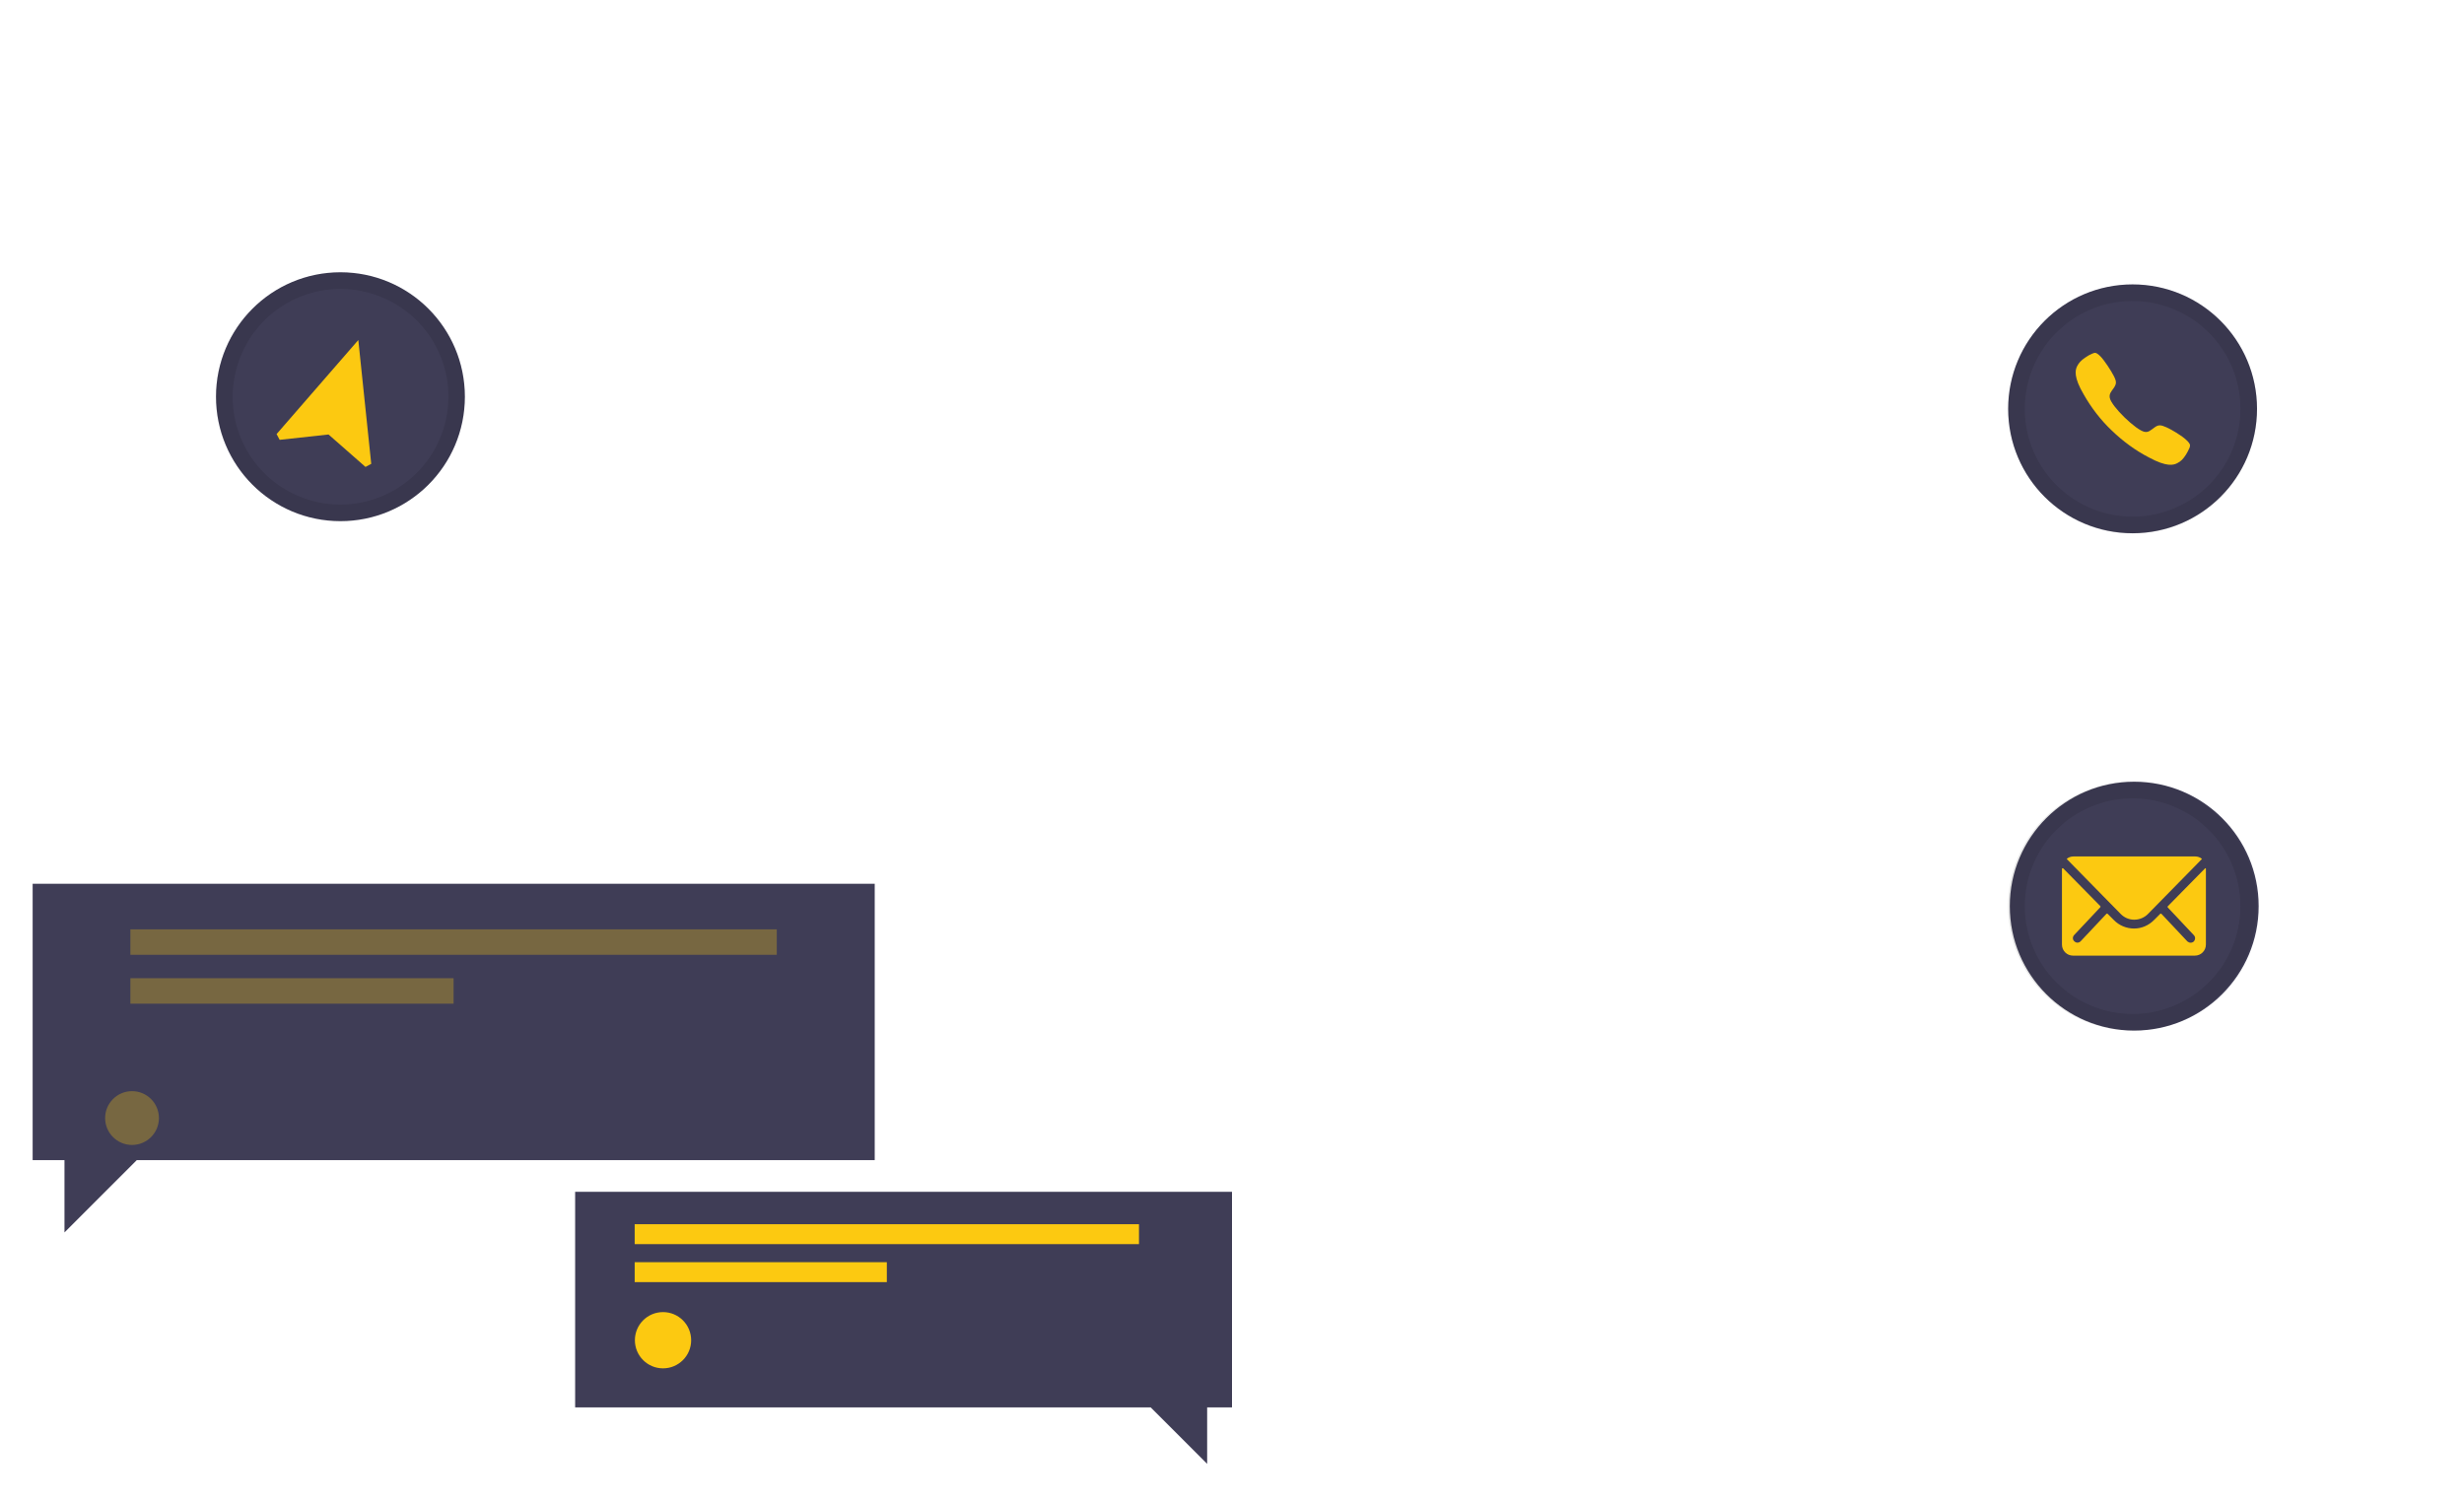 <?xml version="1.0" encoding="utf-8"?>
<!-- Generator: Adobe Illustrator 19.0.0, SVG Export Plug-In . SVG Version: 6.00 Build 0)  -->
<svg version="1.1" id="edfeb08d-cf64-4dc3-bad9-eda805eddb33"
	 xmlns="http://www.w3.org/2000/svg" xmlns:xlink="http://www.w3.org/1999/xlink" x="0px" y="0px" viewBox="46 53 1200 734"
	 style="enable-background:new 46 53 1200 734;" xml:space="preserve">
<style type="text/css">
	.st0{fill:#3F3D56;}
	.st1{fill:#FCC911;}
	.st2{opacity:0.3;fill:#FCC911;enable-background:new    ;}
	.st3{opacity:0.1;enable-background:new    ;}
</style>
<title>personal text</title>
<polygon class="st0" points="472,483.4 61.9,483.4 61.9,618 77.4,618 77.4,653.2 112.6,618 472,618 "/>
<polygon class="st0" points="326.1,633.4 646,633.4 646,738.4 633.9,738.4 633.9,765.9 606.4,738.4 326.1,738.4 "/>
<rect x="355.1" y="649.2" class="st1" width="245.6" height="9.7"/>
<rect x="355.1" y="667.7" class="st1" width="122.8" height="9.7"/>
<circle class="st1" cx="368.9" cy="705.7" r="13.7"/>
<rect x="109.5" y="505.6" class="st2" width="314.8" height="12.4"/>
<rect x="109.5" y="529.4" class="st2" width="157.4" height="12.4"/>
<circle class="st2" cx="110.3" cy="597.5" r="13.1"/>
<circle class="st0" cx="1084.6" cy="252.1" r="60.6"/>
<path class="st1" d="M1110.9,267.4c-2.1-2.1-7.3-5.2-9.8-6.3c-2.9-1.3-4-1.3-6,0.2c-1.7,1.2-2.8,2.4-4.7,2c-2-0.4-5.9-3.3-9.7-7
	c-3.8-3.7-6.8-7.5-7.2-9.5c-0.4-2,0.7-3.1,1.9-4.8c1.4-2.1,1.5-3.1,0-6c-1.3-2.5-4.5-7.5-6.6-9.6c-2.2-2.1-2.6-1.6-3.8-1.2
	c-1.2,0.5-2.3,1.1-3.4,1.9c-2.1,1.4-3.2,2.6-4.1,4.4c-0.8,1.8-1.7,5.1,3.3,13.6c3.7,6.5,8.3,12.5,13.7,17.6l0,0l0,0
	c5.4,5.2,11.5,9.7,18.1,13.1c8.7,4.7,11.9,3.7,13.7,2.8c1.8-0.9,2.9-2,4.3-4.2c0.7-1.1,1.3-2.3,1.8-3.5
	C1112.6,269.9,1113,269.4,1110.9,267.4z"/>
<path class="st3" d="M1083.7,191.6c-33.5,0.5-60.2,28-59.7,61.5c0.5,33.5,28,60.2,61.5,59.7c33.5-0.5,60.2-28,59.7-61.5
	c0,0,0,0,0-0.1C1144.6,217.8,1117.1,191.1,1083.7,191.6z M1085.4,304.6c-29,0.4-52.9-22.7-53.3-51.7s22.7-52.9,51.7-53.3
	c29-0.4,52.9,22.7,53.3,51.7v0C1137.6,280.3,1114.4,304.2,1085.4,304.6L1085.4,304.6L1085.4,304.6z"/>
<circle class="st0" cx="1085.4" cy="494.3" r="60.6"/>
<path class="st1" d="M1119.8,476l-18.1,18.4c-0.1,0.1-0.1,0.3,0,0.5c0,0,0,0,0,0l12.7,13.5c0.9,0.9,0.8,2.2,0,3.1
	c-0.4,0.4-1,0.6-1.5,0.6c-0.6,0-1.1-0.2-1.6-0.6l-12.7-13.5c-0.1-0.1-0.4-0.1-0.5,0l-3.1,3.1c-2.6,2.6-6,4.1-9.7,4.1
	c-3.7,0-7.3-1.5-9.9-4.2l-3-3c-0.1-0.1-0.4-0.1-0.5,0l-12.6,13.4c-0.9,0.9-2.2,0.9-3.1,0c0,0,0,0,0,0c-0.9-0.8-0.9-2.2,0-3.1
	c0,0,0,0,0,0l12.7-13.5c0.1-0.1,0.1-0.3,0-0.5l-18.1-18.4c-0.1-0.1-0.3-0.1-0.5,0c-0.1,0.1-0.1,0.1-0.1,0.2v36.9
	c0,3,2.4,5.4,5.4,5.4h59.3c3,0,5.4-2.4,5.4-5.4v-36.9c0-0.2-0.1-0.3-0.3-0.3C1120,475.9,1119.9,475.9,1119.8,476z"/>
<path class="st1" d="M1085.4,500.9c2.5,0,4.9-1,6.6-2.7l26.4-26.9c-0.9-0.8-2.1-1.2-3.3-1.2h-59.3c-1.2,0-2.4,0.4-3.3,1.2l26.4,26.9
	C1080.6,499.9,1082.9,500.9,1085.4,500.9z"/>
<path class="st3" d="M1084.6,433.7c-33.5,0-60.6,27.1-60.6,60.6s27.1,60.6,60.6,60.6c33.5,0,60.6-27.1,60.6-60.6c0,0,0,0,0-0.1
	C1145.2,460.8,1118.1,433.7,1084.6,433.7z M1084.6,546.8c-29,0-52.5-23.5-52.5-52.5c0-29,23.5-52.5,52.5-52.5s52.5,23.5,52.5,52.5
	l0,0C1137.1,523.3,1113.6,546.8,1084.6,546.8z"/>
<circle class="st0" cx="211.8" cy="246.2" r="60.6"/>
<path class="st1" d="M220.5,218.6l-39.8,45.8l1.5,2.8l23.8-2.6l18,15.8l2.8-1.5L220.5,218.6z"/>
<path class="st3" d="M230,188.5c-31.9-10.1-65.9,7.6-76,39.5s7.6,65.9,39.5,76s65.9-7.6,76-39.5c0,0,0,0,0,0
	C279.6,232.6,261.9,198.6,230,188.5z M196,296.3c-27.7-8.7-43-38.2-34.2-65.9c8.7-27.7,38.2-43,65.9-34.2
	c27.7,8.7,43,38.2,34.2,65.9c0,0,0,0,0,0C253.1,289.7,223.6,305,196,296.3L196,296.3z"/>
</svg>
